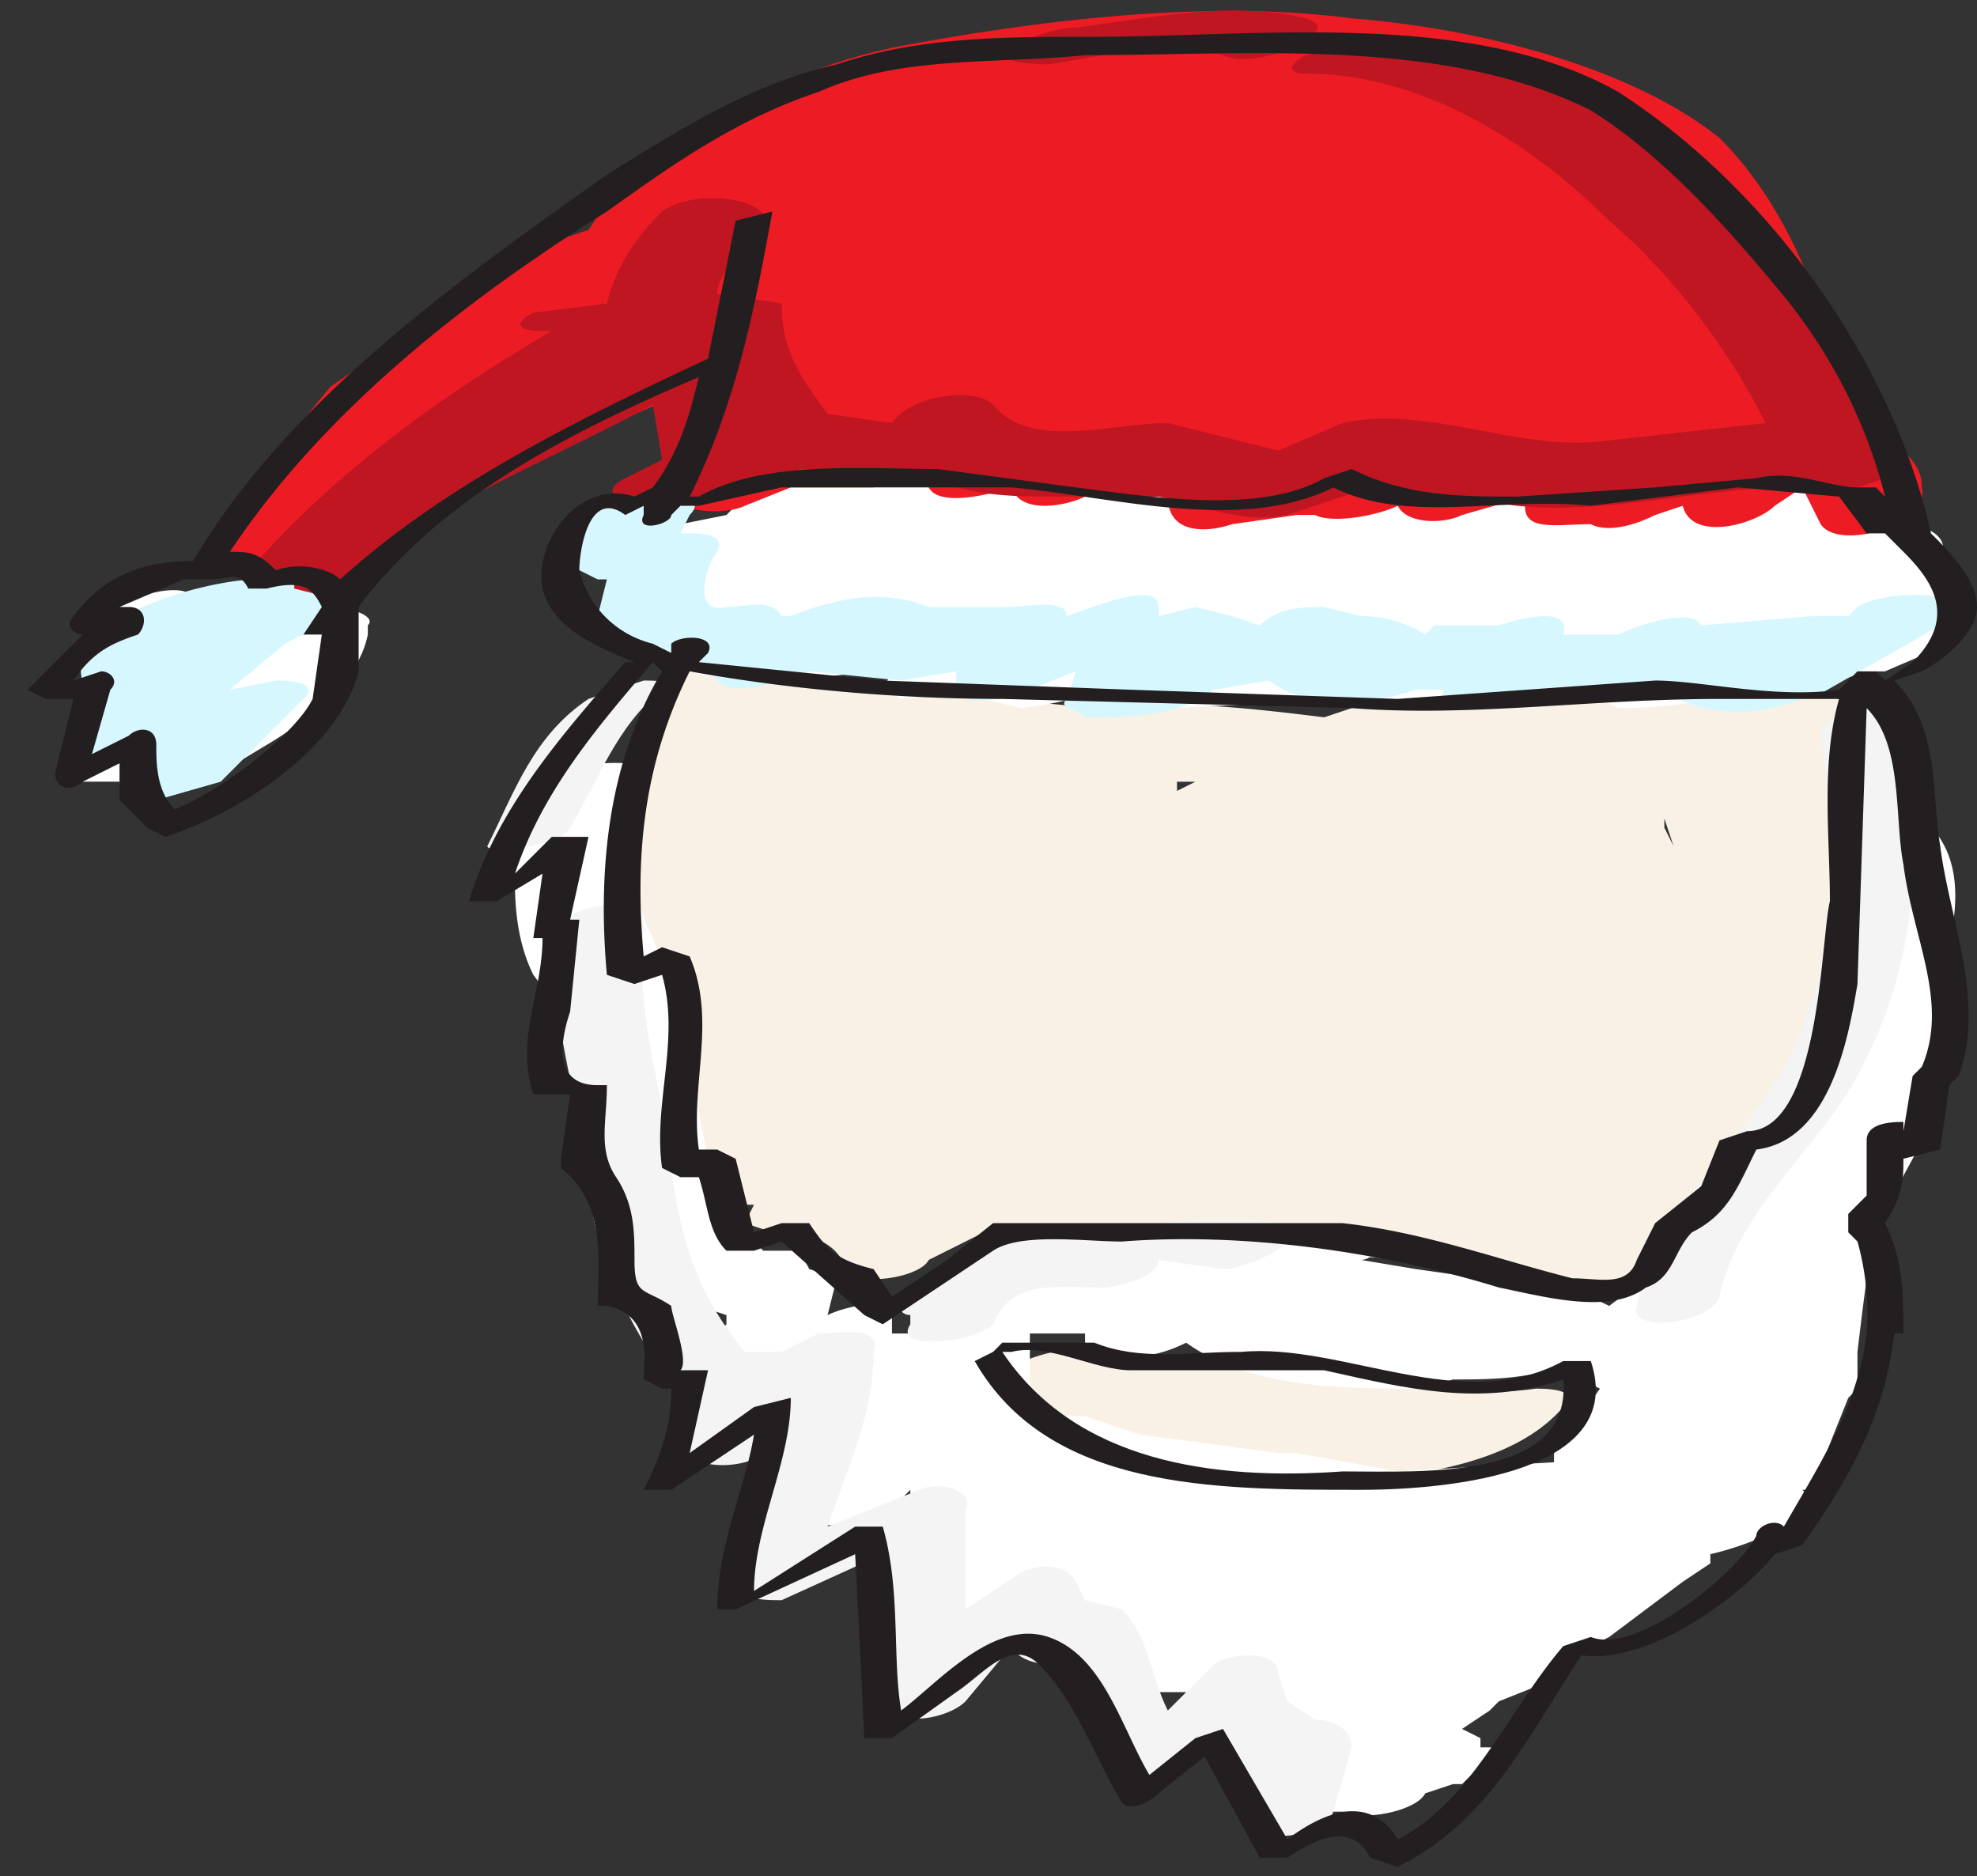 <svg version="1.0" xmlns="http://www.w3.org/2000/svg" viewBox="0 0 215 204"><rect x="0" y="0" width="215" height="204" fill="#333333" stroke="none"/><path d="M200 76c-15-3-31 0-47-1l-9 3c-8-1-17-2-25-1l-10-1-15-1c-4-1-9-1-12-3-2-1-6 0-7 1l-3 3-1 6-2 2-1 8-2 8c0 1 1 2 3 2v1c-1 1 1 2 3 1 1 8 0 15 4 22l1 1v3l4 1h1l-1 2 3 1c4 0 7 1 8 4 1 2 8 1 9-1l2-1 4-2 8 2 23 1c10-1 20 0 29 3 5 1 12 0 15-4l2-6c6-6 13-12 16-20l1-16 3-15c0-2-2-3-4-3zm-19 14v-1l1 3-1-2zm-53-5h2l-2 1v-1zM167 151a28 28 0 01-8 0l-17-3c-8-1-17 3-24-1-3-1-10 2-9 3l3 2h1c6 7 19 9 29 9 9 0 22-1 28-8 2-2-2-2-3-2zm-8 4h-1l-3 1 3-1h1z" fill="#f9f1e5"/><path d="M36 66l-2 1-5-1-2-1h-6c-1-2-8 0-9 2l-2 6-2 2v3l1 7h4c0 2 4 1 6 0 1 1 5 0 5-1l5-3c5-3 10-7 11-12v-1c1-1-2-2-4-2zM210 62c2-2 2-4-2-5h-4v-1l-4-1c1-3-3-3-7-2-2-2-9-1-11 1h-1-4c2-4-6-4-9-3l-3 2h-5c-1-1-4-2-6-1-6-2-14-1-19 1h-4l-13 1-1-1-10-1v-1c0-3-5-3-7-2-7 1-13 2-19 5l-2 2-5 1c-4 1-9 3-8 4 2 3 5 5 8 6v1l3 2-5 2c5 2 9 2 14 2l9-1h2l-1 2 2 1 9-1v1l4 1a43 43 0 009-2h6c-1 1-1 2 1 2l21-1c7 2 17 1 25-2h3l-2 2 2 1c6 0 12-1 17-3 0 2 10-1 11-1h1l7-3c1-4 0-6-2-8zM209 89c-2-1-9 1-9 3l2 16a196 196 0 01-3 11l-1 1c-6 5-11 11-15 18l-4 1-4 3c-4-2-9-3-14-3l-7-1-6-1c1 0 2-1 0-1l-10-1h-8l-2 1h-4-1c-5-1-9 0-13 1-1 0-5 3-1 3l4-1-1 1h-3c-1 0-8 1-7 3v1l-3 1h-2v-2c0-2-5-1-7 0l1-4-3-1-1-2h-4c-2-2-3-5-3-7v-1l-1-1-2-1-1-5-1-10c0-4-3-6-4-9-3-6-3-13-1-18 1-2-12-1-13 2-1 6-2 14 1 20 3 4 5 7 5 12 0 4 0 8 2 12 1 2 3 2 6 2l5 10 3 1v1l-1 1v3h5l5-1v1l6-1c-3 1-1 1 0 1h1l-2 1-8 14h4l-1 2c0 2 8 0 9-1l2-2v1h1v2l3 1c2 3 1 7-2 9s6 1 6 1a104 104 0 008-3 75 75 0 004 3v2l2 1-1 3 3 1 1 1h5l1 2h3v2h2l1 3h6v1l2 1-1 2v1c-2 1 1 1 3 1h1c1 1 7 0 8-2l3-1h1l1-1 2-2h1c1-1 0-1-2-1v-1l-2-1 3-2 1-1 5-2 5-4 2-1 8-6 3-2v-1a33 33 0 008-3l3-3-1-1h1l4-10 1-1v-4a587 587 0 011-8l2-7c2-5 6-10 7-16 1-3 0-7-1-10 2-6 3-13-2-17zm-97 56h6v1l4 1c2 1 5 0 7-1 7 5 17 5 26 5l3-1c4 0 9 0 13-2l1 2 2 1-5 7v1l-17 1-11-2h-2l-15-2-6-2h-4l-2-2v-7z" fill="#fff"/><g><path d="M209 53c0-2-1-3-3-5l-9-17c-2-5-5-11-10-16-10-8-27-12-40-13-15-2-33 0-49 3a63 63 0 00-32 17l-2 3-6 2-22 15a165 165 0 00-12 16c0 5 8 6 12 5 7-2 11-6 16-10l1-1 23-10-3 11c0 3 6 3 8 2l5-2h9l3-1 3 1c1 2 6 1 9 0 1 3 6 2 8 1h9c0 4 4 4 7 3l7-1h2c2 1 7 0 9-1 1 2 5 2 7 1l7-2c-1 4 3 3 7 3 2 1 5 0 7-1l3-1c1 4 8 2 10 0l3-2 2 4c2 3 12 0 11-4z" fill="#ed1c24"/><path d="M207 50a55 55 0 00-1-3c-9-20-31-43-56-43l-8 2c-2 1-2 2 0 2 13 0 25 8 33 16 7 6 13 14 17 22l-18 2c-9 1-19-4-28-2l-7 3-12-3c-6 0-15 3-19-2-2-2-9-1-11 2l-7-1c-3-4-5-7-5-12l-6-1h-1c0-2 2-4 4-6 5-4-6-6-10-3-3 3-5 6-6 10l-8 1c-2 1-2 2 1 2h1c-12 7-23 15-32 25-5 5 6 5 9 2 10-8 23-13 34-19l1 6-4 2c-2 1-2 2 1 3 6 0 13-1 18-4h13c4 3 10 3 15 3h11c5 1 9 3 14 2l9-3 16 2c10 1 20-2 30-2h1c0 2 12-1 11-3zM142 2c-8-2-17 0-25 1-2 0-6 1-7 3-1 1 4 1 4 1 7-1 13-3 19-1 2 1 6 0 8-1 1-1 4-2 1-3z" fill="#bf1622"/><path d="M202 66l-1 1h-4l-12 1c-1-2-7 0-9 1h-6c1-3-4-2-7-1h-7l-1 1a13 13 0 00-7-2l-4-1c-2 0-5 0-7 2l-3-1-4-1-4 1v-1c0-3-7 0-10 1 0-2-4-1-7-1h-8c-5-2-10-1-15 1h-1c-1-2-4-1-6-1-4 1-2-5-1-6 1-2-2-2-3-2h-1l1-2c2-2-2-2-3-2-3 0-6 0-8 2l-3 5 4 2h1l-1 4v1c3 3 6 3 10 3l3 3c2 2 7 0 10-1l10 1 6-1v2c0 2 7 1 8 0l5-2-1 3c-1 1 1 1 2 2 5 0 10 0 14-3l6-1c4 3 10 3 16 1h3c-1 2 4 2 5 2l7-1 6-1h6c4 3 10 3 15 1h1l14-8c5-4-6-4-9-2zM31 70l6-3-1-2-4-1v-1h-4c-6 0-24 5-18 13l-2 5c-1 1 3 1 3 1l6-1-2 1-1 4 3 1 7-2 9-9c2-2-2-2-3-2l-5 1 6-5z" fill="#d7f7ff"/><path d="M70 74l-6 2c-6 4-8 10-11 16 0 1 8 0 9-2 3-5 5-11 10-15 2-1-1-1-2-1zM143 187l-3-2-1-3c0-3-6-2-7-1l-5 5c-2-4-2-8-5-11l-4-1-1-2c-1-2-4-2-6-1l-6 4v-11c1-2-3-3-5-2l-10 4c2-6 5-12 5-19 1-3-4-2-6-2l-4 2h-4c-5-6-7-12-8-20-1-9-4-17-3-26 0-4-9-3-10 1 0 9 3 18 4 27s5 16 10 23l2 1-1 3c-2 4 6 4 8 2l2-3-5 16c-1 3 3 3 5 3l11-5v16c1 3 7 2 9 0l5-6c1 2 4 2 5 2l6 12c1 2 5 1 7 0l4-3c1 2 2 2 3 2l1 5c-1 4 8 3 9 0l2-7c0-2-2-3-4-3z" fill="#f4f4f4"/><path d="M139 133c-7-1-13 0-19 1-7-2-15 2-21 6-2 2-1 3 0 3v1c-2 3 7 2 9 0 2-5 7-4 12-4 1 0 6-1 6-3l7 1c3 0 11-4 6-5zM207 77c0-2-9 0-9 3 2 12 2 25-4 36-5 9-14 16-16 26-1 3 8 2 9-1 2-10 12-17 16-26 6-12 6-25 4-38z" fill="#f4f4f4"/></g><g fill="#231f20"><path d="M206 74l3-1c2-1 6-4 6-7s-3-6-5-8c-4-18-17-37-34-48-16-9-39-6-57-6-10 0-19 0-28 3-9 2-17 7-25 12-17 12-35 25-45 42-6 0-10 2-13 6-1 1 0 2 1 2l-6 6 2 1h3l-2 8c0 2 2 2 3 1l4-2v4l3 3 2 1c9-3 19-10 21-18v-7c9-12 23-19 37-25-1 4-2 8-5 12l-2 1c-6-2-11 5-10 10 1 4 5 6 10 8h-1c-7 8-14 16-17 26h3l5-3-1 7h1c0 6-3 11-1 17h4l-1 7v1c5 4 4 10 4 15h1c5 1 4 6 4 8l2 1h1c0 4-1 7-3 11h3l9-6c-1 6-4 12-4 19h2l13-6 1 20h3l7-5c3-2 6-6 9-3 4 4 6 10 9 15 1 1 3 0 4-1l5-4 6 11h3c3-2 7-4 9 0l3 1c10-5 14-14 20-23 7 1 17-6 21-11l3-1c5-7 9-14 10-23h1c0-4 0-8-2-12 2-3 2-5 2-7l4-1 1-7 1-1c3-8-1-17-2-25-1-6 0-13-5-18zM34 76c-2 4-10 10-15 12-2-2-2-5-2-7s-2-2-3-1l-4 2 2-7c1-1 0-2-1-2l-3 1c2-3 4-4 7-5 1-1 1-3-1-3h-1l7-3h3c2 0 3-1 4 1h2c4-1 5 0 6 2l-2 3h2l-1 7zm50-53l-4 1-3 15c-15 7-29 14-40 24-1-1-4-2-7-1-2-2-3-2-5-2 10-15 25-27 41-37 7-5 14-10 23-13 9-4 19-3 29-4 18 0 39-2 55 6 8 5 15 13 20 19 6 7 10 15 12 23l-1-1h-2c-3 0-7-2-11-1l-11 1-15 1c-6 0-12 0-18-3l-3 1c-7 4-19 2-27 1l-15-2c-8 0-19-1-26 3h-1c5-10 7-20 9-31zM63 62c0-2 1-9 5-6l2-1v1c-1 2 3 1 3 0l1-1h2l9-2h25c11 1 25 5 35 0 8 4 18 1 28 2l16-2 11 1 3 4h2l1 1 1 1c3 3 6 7 1 12l-3 2-1-1h-2l-2 2c-7 1-15-1-20-1l-28 2-29-1-27-1-20-2 1-1c1-2-3-2-4-1v1l-2-1c-4-1-7-4-8-8zm127 61l-3 1-2 5-5 4-2 4c-1 3-4 2-7 2-8-2-16-5-25-6h-38l-5 4-6 4-2-3c-4-1-5-2-7-5h-3l-3 1-2-8-2-1h-2c-1-7 2-14-1-21l-3-1-2 1c-1-11 0-21 5-31 11 2 23 3 34 3l38 1c13 1 26-1 40-1h13c-2 7-1 15-1 22-1 4-1 25-9 25zm19-7l-1 1-1 6v-1c-1 0-4 0-4 2v6l-2 2v2l1 1a29 29 0 011 10c-1 8-5 14-9 21-1-1-3 0-3 1-2 4-13 13-18 11l-3 1c-6 7-10 17-18 21-3-5-8-3-12 0l-7-12-3 1-5 4c-3-5-5-13-11-15s-12 5-16 8c-1-6 0-13-2-20h-3l-11 7c0-7 4-14 4-21l-4 1-7 5 2-9h-3c1-1-1-6-1-7-3-2-4-1-4-5 0-3 0-6-2-9s-1-6-1-10h-1c-5 0-4-5-3-8l1-10h-1l2-9h-4l-4 4c3-9 9-16 15-23l1 1c-6 10-7 22-6 33l3 1 3-1c2 7-1 14 0 21l2 1h2c1 3 1 6 3 8h3l3-1 9 8 2 1 12-8c3-2 10-1 14-1 13-1 28 1 41 5 5 1 12 3 16 0 3-1 3-4 5-6 4-2 5-5 7-9 8-1 10-12 11-18l1-30c4 4 3 12 4 17 1 8 5 15 2 22z"/><path d="M173 148h-3c-11 6-24-2-35-1-6 0-11 1-16-1h-10l-1 1-2 1c8 14 26 14 42 14 10 0 29-2 25-14zm-27 12c-14 1-29-1-37-13h1c4-1 9 2 13 2h21c9 2 17 4 26 1 1 11-15 10-24 10z"/></g></svg>